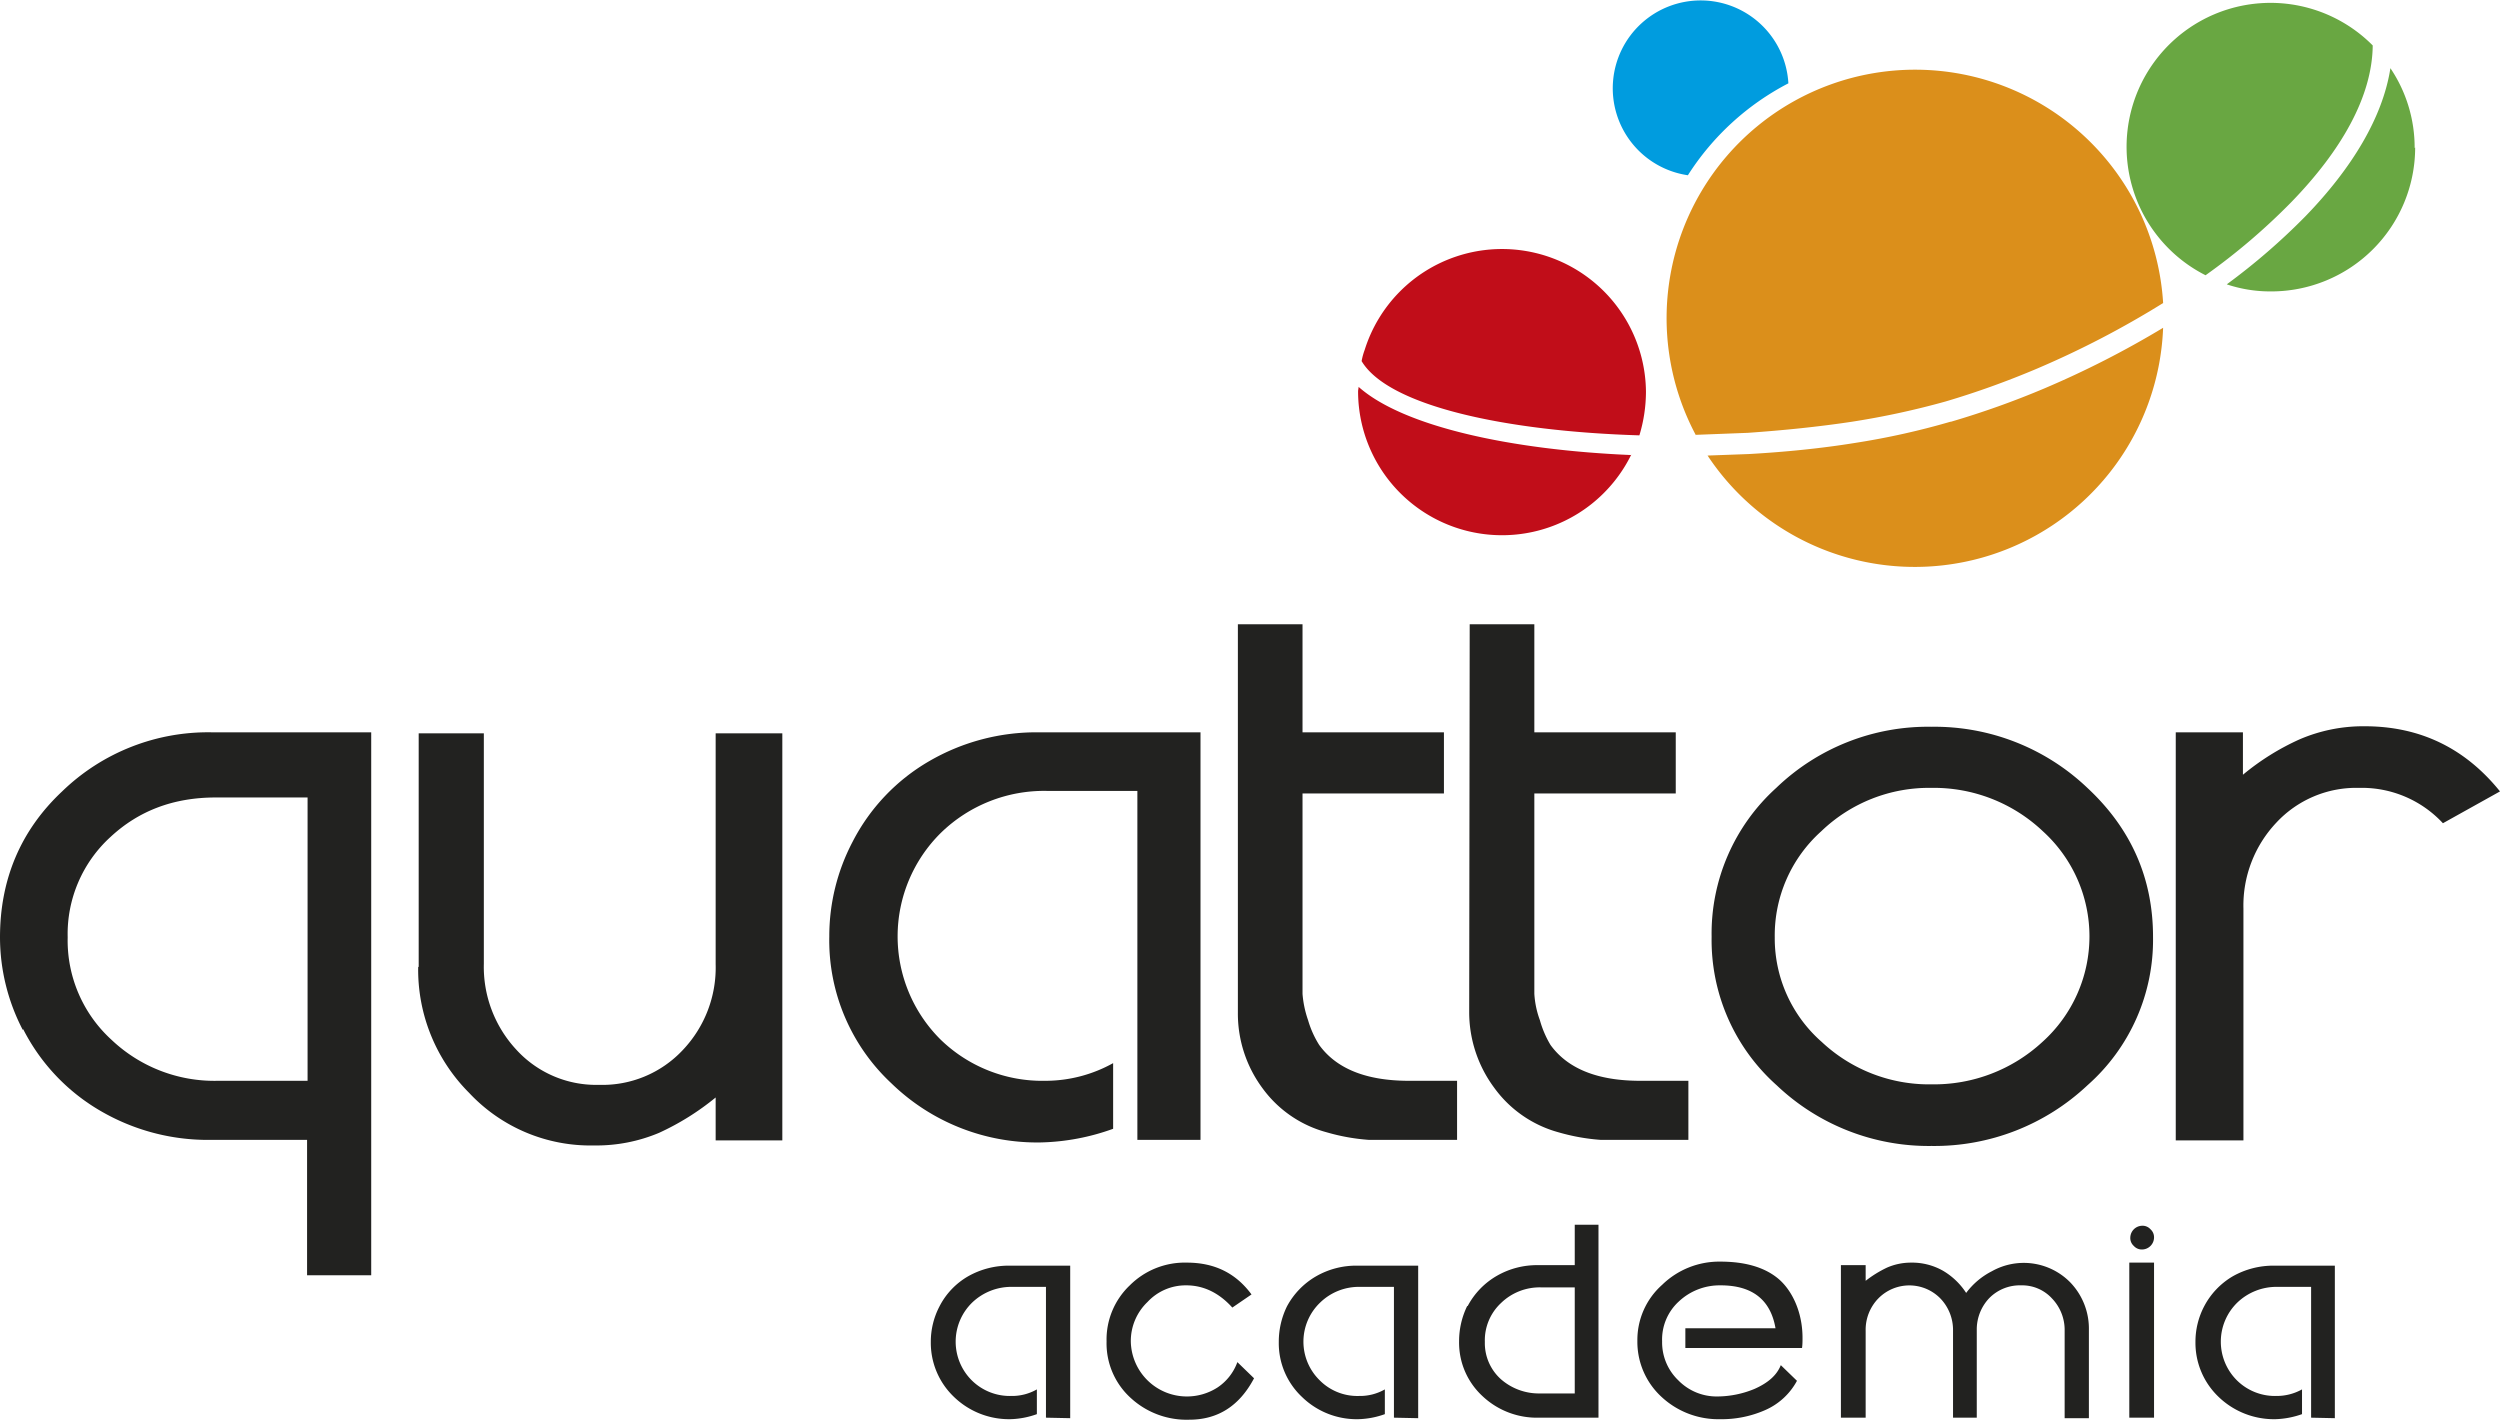 <svg id="Camada_1" data-name="Camada 1" xmlns="http://www.w3.org/2000/svg" viewBox="0 0 495 281.1"><defs><style>.cls-1{fill:#009cdf;}.cls-1,.cls-2,.cls-3,.cls-4,.cls-5{fill-rule:evenodd;}.cls-2{fill:#c10d19;}.cls-3{fill:#69a742;}.cls-4{fill:#db8f1b;}.cls-5,.cls-6{fill:#222220;}</style></defs><title>logo</title><path class="cls-1" d="M474.2,186.2a17.4,17.4,0,1,1,19.9-18.2,51.9,51.9,0,0,0-19.9,18.2Z" transform="translate(-140 -151.5)"/><path class="cls-2" d="M465.9,229a30,30,0,0,1-1.3,8.7c-26.4-.8-49.7-5.8-55-14.7a12.6,12.6,0,0,1,.6-2.2,28.5,28.5,0,0,1,55.7,8.3Zm-2.9,12.5A28.5,28.5,0,0,1,408.9,229c0-.3.1-.6.1-.9,8.9,7.9,30.3,12.5,54,13.5Z" transform="translate(-140 -151.5)"/><path class="cls-3" d="M618.2,180.7a28.5,28.5,0,0,1-28.5,28.5,27,27,0,0,1-8.8-1.4,128.3,128.3,0,0,0,15.6-13.5c9.2-9.5,15.3-19.6,16.8-29.3a28.1,28.1,0,0,1,4.8,15.8ZM576.7,206a28.5,28.5,0,1,1,33.1-45.5c-.1,10.1-6.2,20.8-16.1,31a125.9,125.9,0,0,1-17,14.5Z" transform="translate(-140 -151.5)"/><path class="cls-4" d="M568.3,216.3a49.2,49.2,0,0,1-90.2,25.4l8.2-.3c7.1-.4,14.2-1.1,21-2.2a149.9,149.9,0,0,0,18.9-4.2h.1a171.2,171.2,0,0,0,18.5-6.6,187,187,0,0,0,23.5-12Zm-92.5,21.4a49.2,49.2,0,0,1,43.4-72.4,49.2,49.2,0,0,1,49.1,46.2,183,183,0,0,1-25,13c-5.9,2.5-12,4.7-18.1,6.5h0a160.1,160.1,0,0,1-18.5,4c-6.6,1-13.5,1.7-20.6,2.2l-10.4.4Z" transform="translate(-140 -151.5)"/><path class="cls-5" d="M144.5,355.4a39.8,39.8,0,0,1-4.5-18.3c0-11.5,4.1-21.2,12.3-28.9A41.5,41.5,0,0,1,182,296.5h31.5V404H200.8V377.2H181.4a42.2,42.2,0,0,1-21.6-5.8,39.3,39.3,0,0,1-15.2-16.1Zm56.4-46H182.7c-8.3,0-15.2,2.6-20.8,7.8a26,26,0,0,0-8.5,19.9,26.6,26.6,0,0,0,8.7,20.3,29.6,29.6,0,0,0,21,8.1h17.8Z" transform="translate(-140 -151.5)"/><path class="cls-5" d="M222.9,342.9V296.7h12.9v45.6a24.1,24.1,0,0,0,6.4,17,21.4,21.4,0,0,0,16.4,7,21.8,21.8,0,0,0,16.6-6.9,23.7,23.7,0,0,0,6.5-17V296.7h13.2v80.6H281.7v-8.5a51.4,51.4,0,0,1-11.2,7,32,32,0,0,1-12.9,2.5,32.9,32.9,0,0,1-24.7-10.4,34.5,34.5,0,0,1-10.1-24.9Z" transform="translate(-140 -151.5)"/><path class="cls-5" d="M365.2,377.2V308.1H347.3a29.3,29.3,0,0,0-21,8.3,28.8,28.8,0,0,0-.1,40.9,28.9,28.9,0,0,0,20.7,8.2,27.6,27.6,0,0,0,13.5-3.5v13a44.9,44.9,0,0,1-14.2,2.7A41.4,41.4,0,0,1,316.5,366a38.7,38.7,0,0,1-12.3-29.1,40.2,40.2,0,0,1,4.6-18.7,39,39,0,0,1,15.2-16,42.2,42.2,0,0,1,21.6-5.7h32.1v80.7Z" transform="translate(-140 -151.5)"/><path class="cls-5" d="M385.1,275.1h12.8v21.4h28v12.1h-28v39.7a20.6,20.6,0,0,0,1.1,5.2,19.2,19.2,0,0,0,2.2,4.9c3.4,4.7,9.3,7.1,17.8,7.1h9.5v11.7H411.1a40.1,40.1,0,0,1-8.4-1.5A23.1,23.1,0,0,1,390,367a24.8,24.8,0,0,1-4.9-15Z" transform="translate(-140 -151.5)"/><path class="cls-5" d="M431,275.1h12.8v21.4h28v12.1h-28v39.7a18.1,18.1,0,0,0,1.1,5.2,19.8,19.8,0,0,0,2.1,4.9c3.4,4.7,9.3,7.1,17.8,7.1h9.5v11.7H457a40.3,40.3,0,0,1-8.4-1.5,23.3,23.3,0,0,1-12.8-8.9,25.1,25.1,0,0,1-4.9-15Z" transform="translate(-140 -151.5)"/><path class="cls-5" d="M522.5,378.4a43.7,43.7,0,0,1-30.7-12A38.5,38.5,0,0,1,478.9,337a38.9,38.9,0,0,1,12.8-29.5,43.3,43.3,0,0,1,30.7-12.1,43.9,43.9,0,0,1,30.9,12.1q13,12.1,13,29.5a38.4,38.4,0,0,1-13,29.4,44.2,44.2,0,0,1-30.9,12Zm0-70.9a30.8,30.8,0,0,0-21.9,8.6,27.7,27.7,0,0,0-9.2,21,27.3,27.3,0,0,0,9.3,20.7,31.1,31.1,0,0,0,21.8,8.4,31.6,31.6,0,0,0,21.9-8.4,28.1,28.1,0,0,0,.1-41.7,31.4,31.4,0,0,0-22.1-8.6Z" transform="translate(-140 -151.5)"/><path class="cls-5" d="M623.7,314.5a21.9,21.9,0,0,0-16.6-7,21.6,21.6,0,0,0-16.4,6.9,23.9,23.9,0,0,0-6.5,17v45.9H570.8V296.5h13.3v8.4a48.9,48.9,0,0,1,11.2-7,31.9,31.9,0,0,1,12.9-2.6q16.4,0,26.8,12.9Z" transform="translate(-140 -151.5)"/><path class="cls-6" d="M347.1,432.2V406.3h-6.7a11.2,11.2,0,0,0-7.9,3.1,10.8,10.8,0,0,0-.1,15.4,10.7,10.7,0,0,0,7.8,3.1,9.9,9.9,0,0,0,5.1-1.3v4.9a16.6,16.6,0,0,1-5.3,1,15.7,15.7,0,0,1-11.1-4.4,14.8,14.8,0,0,1-4.6-10.9,15.1,15.1,0,0,1,1.7-7,14.5,14.5,0,0,1,5.7-6,16.3,16.3,0,0,1,8.2-2.1h12v30.2Z" transform="translate(-140 -151.5)"/><path class="cls-6" d="M384,410.4c-2.7-3-5.8-4.4-9.1-4.4a10.3,10.3,0,0,0-7.7,3.3,10.7,10.7,0,0,0-3.3,7.8,11.1,11.1,0,0,0,11,10.9,11.2,11.2,0,0,0,6.2-1.8,10.2,10.2,0,0,0,3.9-5l3.3,3.2c-2.9,5.5-7.2,8.2-12.8,8.2a16.3,16.3,0,0,1-11.5-4.2,14.6,14.6,0,0,1-4.9-11.3,14.8,14.8,0,0,1,4.6-11.1,15.4,15.4,0,0,1,11.3-4.5c5.5,0,9.7,2.1,12.8,6.3Z" transform="translate(-140 -151.5)"/><path class="cls-6" d="M416,432.2V406.3h-6.8a11,11,0,0,0-7.8,3.1,10.7,10.7,0,0,0-.1,15.4,10.5,10.5,0,0,0,7.8,3.1,9.9,9.9,0,0,0,5.1-1.3v4.9a16.6,16.6,0,0,1-5.3,1,15.5,15.5,0,0,1-11.1-4.4,14.6,14.6,0,0,1-4.6-10.9,15.9,15.9,0,0,1,1.6-7,15.1,15.1,0,0,1,5.8-6,15.9,15.9,0,0,1,8.1-2.1h12.1v30.2Z" transform="translate(-140 -151.5)"/><path class="cls-6" d="M430.6,410.1a15,15,0,0,1,5.8-6,15.9,15.9,0,0,1,8.1-2.1h7.3v-8h4.7v38.2H444.7a15.7,15.7,0,0,1-11.2-4.3,14.4,14.4,0,0,1-4.6-10.8,15.9,15.9,0,0,1,1.6-7Zm21.2-3.7h-6.7a11,11,0,0,0-7.9,3.1,10.1,10.1,0,0,0-3.2,7.7,9.6,9.6,0,0,0,3.2,7.4,11.4,11.4,0,0,0,7.8,2.8h6.8Z" transform="translate(-140 -151.5)"/><path class="cls-6" d="M491.6,414.8c-.9-5.9-4.6-8.8-10.9-8.8a11.8,11.8,0,0,0-8.3,3.2,10.2,10.2,0,0,0-3.3,7.9,10.4,10.4,0,0,0,3.2,7.7,10.6,10.6,0,0,0,7.8,3.2,19.4,19.4,0,0,0,7.3-1.5c2.7-1.2,4.4-2.7,5.2-4.7l3.2,3.1a13.1,13.1,0,0,1-6.3,5.8,21.3,21.3,0,0,1-8.9,1.8,16.5,16.5,0,0,1-11.6-4.4,14.8,14.8,0,0,1-4.8-11.1,14.6,14.6,0,0,1,4.9-11.1,16.2,16.2,0,0,1,11.5-4.6c4.9,0,8.7,1.1,11.4,3.3s4.9,6.5,4.9,11.8c0,.7,0,1.3-.1,2H473.7v-3.9h17.9Z" transform="translate(-140 -151.5)"/><path class="cls-6" d="M531.4,432.2h-4.7V415a9,9,0,0,0-2.5-6.4,8.6,8.6,0,0,0-12.3,0,8.9,8.9,0,0,0-2.5,6.4v17.2h-4.9V402h4.9v3.1a22.6,22.6,0,0,1,4.2-2.6,11.8,11.8,0,0,1,4.8-1,12.4,12.4,0,0,1,6.3,1.6,13.8,13.8,0,0,1,4.6,4.4,14.6,14.6,0,0,1,5.1-4.3,12.9,12.9,0,0,1,15.5,2.2,13.2,13.2,0,0,1,3.7,9.4v17.5h-4.8V415a9,9,0,0,0-2.5-6.4,8,8,0,0,0-6.1-2.6,8.5,8.5,0,0,0-6.3,2.5,9,9,0,0,0-2.5,6.3Z" transform="translate(-140 -151.5)"/><path class="cls-6" d="M566.5,432.2h-4.9V401.5h4.9Zm-4.7-35.7a2.4,2.4,0,0,1,2.3-2.3,2.1,2.1,0,0,1,1.7.7,2.1,2.1,0,0,1,.7,1.6,2.4,2.4,0,0,1-2.4,2.4,2.1,2.1,0,0,1-1.6-.7,2.1,2.1,0,0,1-.7-1.7Z" transform="translate(-140 -151.5)"/><path class="cls-6" d="M597.6,432.2V406.3h-6.7a11.2,11.2,0,0,0-7.9,3.1,10.8,10.8,0,0,0-.1,15.4,10.7,10.7,0,0,0,7.8,3.1,10.3,10.3,0,0,0,5.1-1.3v4.9a17.2,17.2,0,0,1-5.3,1,15.8,15.8,0,0,1-11.2-4.4,14.8,14.8,0,0,1-4.6-10.9,15.1,15.1,0,0,1,1.7-7,14.9,14.9,0,0,1,5.7-6,16.3,16.3,0,0,1,8.2-2.1h12v30.2Z" transform="translate(-140 -151.5)"/></svg>